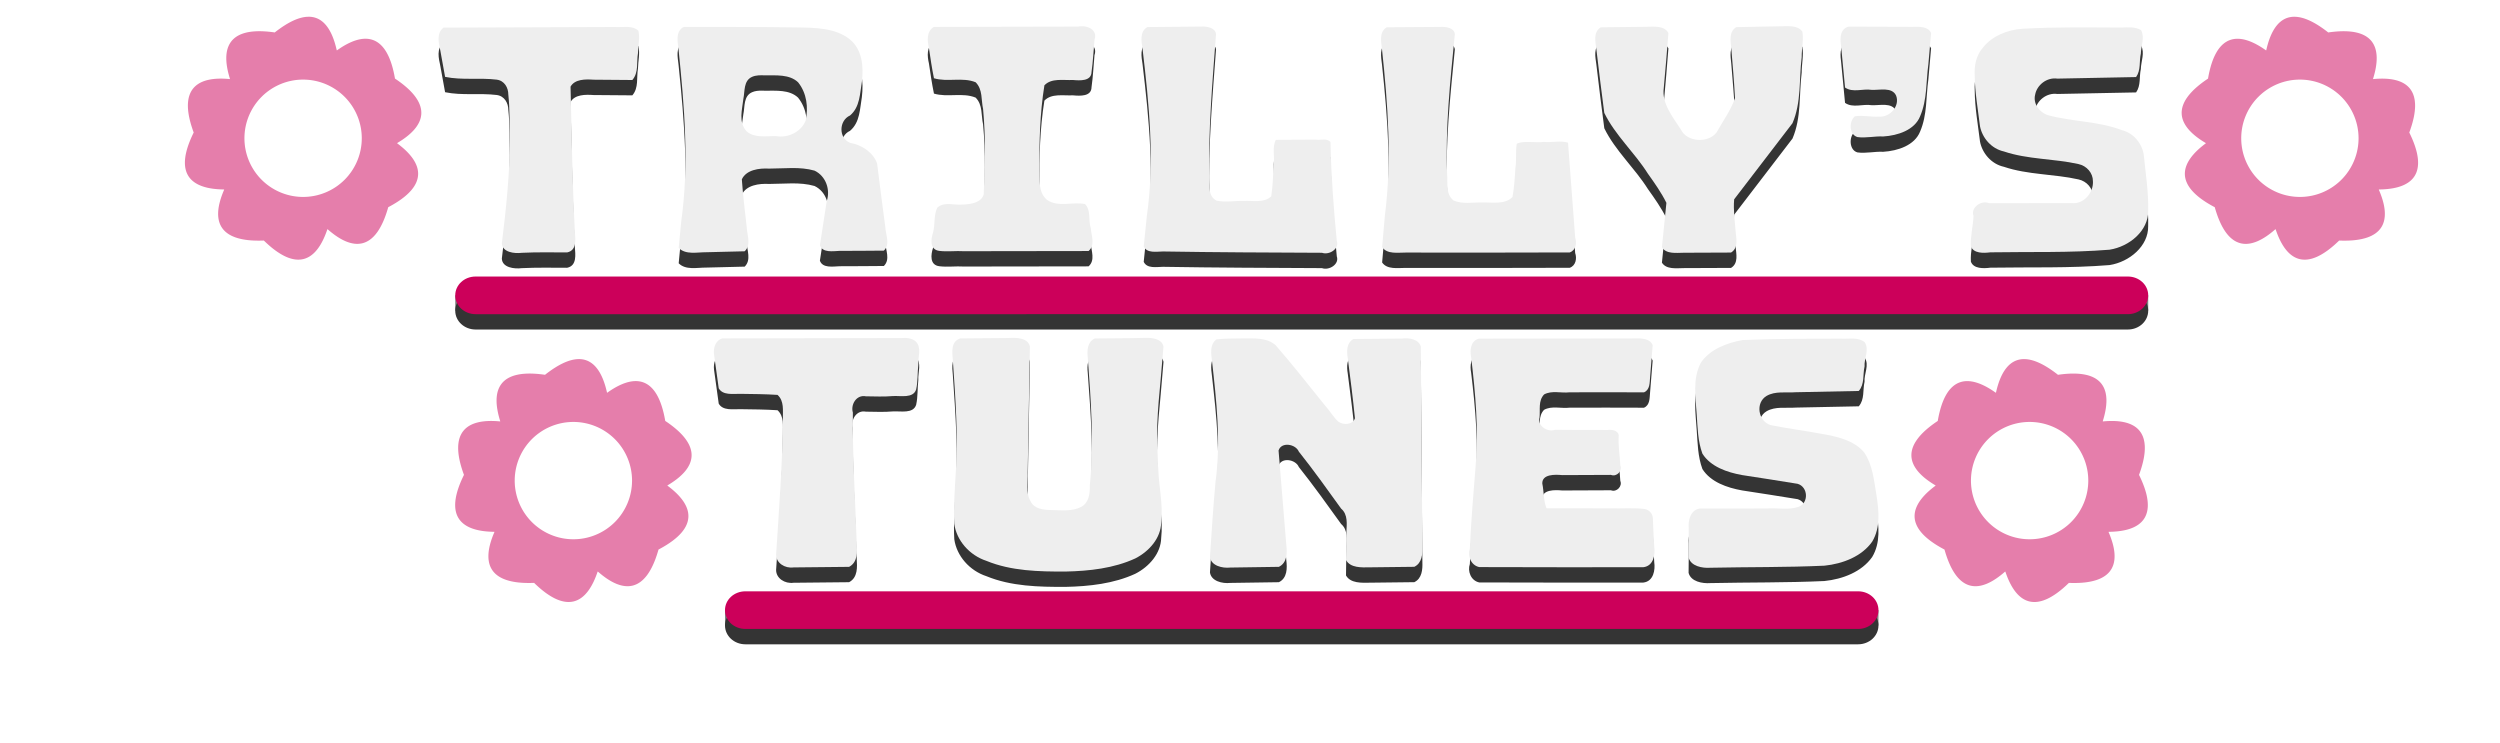 <?xml version="1.0" encoding="UTF-8" standalone="no"?>
<!-- Generator: Adobe Illustrator 24.1.0, SVG Export Plug-In . SVG Version: 6.00 Build 0)  -->

<svg
   version="1.1"
   id="png"
   x="0px"
   y="0px"
   viewBox="0 0 555 165"
   xml:space="preserve"
   sodipodi:docname="title-darkmode.svg"
   width="555"
   height="165"
   inkscape:version="1.3.2 (091e20e, 2023-11-25, custom)"
   xmlns:inkscape="http://www.inkscape.org/namespaces/inkscape"
   xmlns:sodipodi="http://sodipodi.sourceforge.net/DTD/sodipodi-0.dtd"
   xmlns="http://www.w3.org/2000/svg"
   xmlns:svg="http://www.w3.org/2000/svg"><defs
   id="defs7239" /><sodipodi:namedview
   id="namedview7237"
   pagecolor="#ffffff"
   bordercolor="#000000"
   borderopacity="0.25"
   inkscape:showpageshadow="2"
   inkscape:pageopacity="0.0"
   inkscape:pagecheckerboard="0"
   inkscape:deskcolor="#d1d1d1"
   showgrid="false"
   inkscape:zoom="0.61202959"
   inkscape:cx="442.78905"
   inkscape:cy="215.67585"
   inkscape:window-width="1920"
   inkscape:window-height="991"
   inkscape:window-x="-9"
   inkscape:window-y="-9"
   inkscape:window-maximized="1"
   inkscape:current-layer="g2434" />
<style
   type="text/css"
   id="style7210">
	.st0{fill:#EEEEEE;}
	.st1{fill:#999999;}
	.st2{fill:#555555;}
</style>












<path
   id="path5"
   style="fill:#cc005a;fill-opacity:0.505;stroke:none;stroke-width:9.192;stroke-linecap:square;stroke-miterlimit:10"
   inkscape:transform-center-x="-0.010312475"
   inkscape:transform-center-y="0.0051440177"
   d="m 128.402,79.721 c -1.965,0.04 -4.414,1.122 -7.406,3.482 -10.296,-1.497 -12.123,3.374 -9.943,10.307 -0.006,0.008 -0.011,0.014 -0.018,0.021 -0.006,0.008 -0.011,0.015 -0.018,0.023 -7.235,-0.691 -11.621,2.107 -8.016,11.867 -4.605,9.329 -0.536,12.571 6.73,12.641 0.006,0.009 0.01,0.016 0.016,0.025 0.006,0.009 0.011,0.016 0.018,0.025 -2.891,6.666 -1.586,11.701 8.809,11.289 7.448,7.261 11.788,4.393 14.1,-2.494 0.011,-0.003 0.02,-0.005 0.031,-0.008 0.011,-0.003 0.018,-0.007 0.029,-0.01 5.446,4.81 10.637,5.123 13.457,-4.891 9.208,-4.84 7.823,-9.853 1.986,-14.18 6e-4,-0.011 0.002,-0.02 0.002,-0.031 5.6e-4,-0.011 -5.6e-4,-0.019 0,-0.029 6.259,-3.694 8.162,-8.535 -0.492,-14.312 -1.758,-10.252 -6.954,-10.484 -12.873,-6.27 -0.01,-0.004 -0.017,-0.008 -0.027,-0.012 -0.011,-0.004 -0.019,-0.006 -0.029,-0.01 -1,-4.494 -2.957,-7.505 -6.355,-7.436 z m -1.111,13.951 a 13.024,13.024 0 0 1 13.023,13.023 13.024,13.024 0 0 1 -13.023,13.023 13.024,13.024 0 0 1 -13.025,-13.023 13.024,13.024 0 0 1 13.025,-13.023 z" /><g
   clip-path="url(#p.0)"
   id="g2434"
   style="fill:none;stroke:none;stroke-linecap:square;stroke-miterlimit:10"
   transform="matrix(1.842,0,0,1.702,-555.693,-568.527)"><rect
     style="fill:#7f7f7f;fill-opacity:1;stroke-width:9.338;stroke-linecap:square"
     id="rect2"
     width="139.018"
     height="2.001"
     x="389.056"
     y="413.617" /><rect
     style="fill:#7f7f7f;fill-opacity:1;stroke-width:11.314;stroke-linecap:square"
     id="rect1"
     width="204.04"
     height="2.002"
     x="356.545"
     y="372.558" /><path
     id="path2856-3"
     style="fill:#343434;fill-opacity:1;stroke:none;stroke-width:2.225;stroke-linecap:square;stroke-miterlimit:10"
     d="m 516.904,339.456 c -0.253,0.004 -0.501,0.014 -0.729,0.01 -1.746,0.036 -3.492,0.073 -5.238,0.109 -0.909,0.592 -0.691,1.825 -0.605,2.742 0.165,2.171 0.347,4.342 0.449,6.518 -0.501,1.592 -1.454,2.979 -2.209,4.453 -0.989,1.463 -3.578,1.3 -4.301,-0.34 -0.987,-1.664 -2.337,-3.396 -2.072,-5.451 0.203,-2.382 0.387,-4.766 0.559,-7.15 -0.466,-0.977 -1.714,-0.836 -2.611,-0.816 -1.847,0.028 -3.694,0.045 -5.541,0.068 -0.937,0.626 -0.644,1.905 -0.533,2.844 0.301,2.776 0.62,5.549 0.957,8.32 1.31,2.915 3.658,5.175 5.252,7.92 0.811,1.229 1.62,2.469 2.234,3.811 -0.18,1.933 -0.361,3.866 -0.541,5.799 0.534,0.915 1.739,0.719 2.631,0.711 1.9,-0.017 3.799,-0.016 5.699,-0.025 0.924,-0.608 0.622,-1.847 0.553,-2.768 -0.106,-1.389 -0.288,-2.781 -0.176,-4.176 2.342,-3.311 4.686,-6.621 7.031,-9.93 1.082,-2.726 0.778,-5.732 1.107,-8.598 -0.009,-1.104 0.255,-2.27 0.084,-3.338 -0.431,-0.682 -1.24,-0.726 -2,-0.713 z m -84.881,0.004 c -0.142,0.002 -0.287,0.018 -0.428,0.047 -5.789,0.007 -11.58,0.028 -17.369,0.041 -0.912,0.585 -0.788,1.837 -0.592,2.758 0.183,1.315 0.355,2.631 0.605,3.936 1.631,0.532 3.423,-0.176 5.02,0.521 0.877,0.937 0.657,2.322 0.9,3.486 0.327,3.702 0.222,7.424 0.076,11.133 -0.261,1.083 -1.556,1.301 -2.502,1.332 -1.021,0.127 -2.274,-0.427 -3.098,0.414 -0.449,1.022 -0.237,2.173 -0.504,3.238 -0.266,0.853 -0.436,2.254 0.777,2.398 0.974,0.129 1.959,-0.032 2.939,0.037 5.01,-0.008 10.02,-0.015 15.029,-0.023 0.824,-0.796 0.329,-2.014 0.26,-2.992 -0.319,-1.018 0.067,-2.276 -0.686,-3.135 -1.508,-0.331 -3.235,0.464 -4.582,-0.541 -1.08,-0.975 -0.866,-2.572 -0.916,-3.883 -0.029,-3.695 0.055,-7.403 0.598,-11.064 0.859,-0.975 2.289,-0.63 3.432,-0.693 0.875,0.087 2.238,0.167 2.25,-1.059 0.182,-1.389 0.238,-2.792 0.357,-4.188 0.362,-1.147 -0.572,-1.78 -1.568,-1.764 z m 14.648,0.035 c -0.096,-0.001 -0.189,10e-4 -0.275,0.008 -2.145,0.021 -4.289,0.042 -6.434,0.062 -0.951,0.589 -0.72,1.876 -0.586,2.807 0.795,7.241 1.484,14.58 0.521,21.842 l -0.375,3.969 c 0.387,0.915 1.539,0.666 2.328,0.652 6.382,0.118 12.767,0.138 19.15,0.172 0.9,0.344 2.124,-0.54 1.791,-1.531 -0.383,-4.295 -0.685,-8.6 -0.762,-12.912 -0.431,-0.555 -1.177,-0.204 -1.758,-0.314 -1.608,0.009 -3.216,0.018 -4.824,0.027 -0.496,1.041 -0.083,2.212 -0.281,3.307 -0.048,1.355 -0.087,2.712 -0.275,4.057 -0.858,0.904 -2.216,0.539 -3.32,0.605 -1.085,-0.034 -2.181,0.207 -3.256,-0.033 -0.978,-0.516 -0.909,-1.79 -0.873,-2.734 -0.172,-6.342 0.363,-12.672 0.793,-18.994 -0.08,-0.754 -0.896,-0.979 -1.564,-0.988 z m 77.811,0.012 -0.176,0.053 c -1.011,0.482 -0.821,1.783 -0.721,2.699 l 0.459,5.191 c 0.931,0.709 2.135,0.123 3.184,0.303 0.979,0.062 2.461,-0.406 2.961,0.736 0.497,1.294 -0.666,2.87 -2.057,2.762 -0.969,0.063 -1.943,-0.22 -2.908,-0.043 -0.742,0.661 -0.682,2.411 0.316,2.705 1.034,0.158 2.068,-0.141 3.104,-0.08 1.762,-0.115 3.793,-0.841 4.449,-2.641 0.862,-2.157 0.703,-4.528 0.994,-6.795 l 0.328,-4.059 c -0.363,-0.904 -1.493,-0.821 -2.297,-0.805 -2.545,0.002 -5.091,-0.02 -7.637,-0.027 z m -48.967,0.033 c -0.092,-0.001 -0.181,10e-4 -0.264,0.008 -2.146,0.016 -4.293,0.031 -6.439,0.047 -0.947,0.609 -0.679,1.891 -0.578,2.83 0.714,7.205 1.214,14.491 0.354,21.707 -0.111,1.379 -0.223,2.758 -0.334,4.137 0.602,0.954 1.887,0.704 2.84,0.709 6.591,0.013 13.182,0.008 19.773,-0.016 0.743,-0.284 0.878,-1.243 0.654,-1.922 l -0.863,-12.402 c -0.948,-0.291 -1.943,0.008 -2.912,-0.092 -1.037,0.141 -2.478,-0.199 -3.268,0.236 -0.168,1.06 -0.005,2.143 -0.168,3.205 -0.066,1.254 -0.138,2.509 -0.346,3.748 -0.922,1.011 -2.426,0.676 -3.639,0.709 -1.153,-0.029 -2.371,0.25 -3.461,-0.256 -0.972,-0.827 -0.686,-2.239 -0.775,-3.365 -0.236,-6.125 0.373,-12.238 0.928,-18.33 -0.056,-0.735 -0.858,-0.946 -1.502,-0.953 z m -91.383,0.004 -0.16,0.066 c -0.894,0.644 -0.615,1.891 -0.52,2.824 0.713,7.463 1.3,15.012 0.33,22.48 -0.102,1.153 -0.205,2.307 -0.307,3.461 0.845,0.919 2.201,0.555 3.297,0.561 1.553,-0.042 3.105,-0.083 4.658,-0.125 0.813,-0.87 0.277,-2.121 0.242,-3.156 -0.218,-2.074 -0.453,-4.147 -0.588,-6.229 0.534,-1.247 2.08,-1.476 3.283,-1.4 1.822,-3e-5 3.716,-0.284 5.48,0.266 1.393,0.721 1.926,2.535 1.467,3.979 l -0.82,5.764 c 0.32,0.996 1.558,0.761 2.365,0.725 1.782,0.007 3.564,-0.025 5.346,-0.033 0.799,-0.864 0.205,-2.072 0.17,-3.088 -0.343,-2.75 -0.671,-5.502 -0.984,-8.256 -0.453,-1.441 -1.816,-2.441 -3.266,-2.719 -1.407,-0.621 -1.35,-2.91 -0.002,-3.564 1.219,-1.11 1.184,-2.901 1.43,-4.408 0.206,-1.899 0.081,-4.129 -1.428,-5.502 -1.744,-1.529 -4.213,-1.537 -6.404,-1.574 -4.529,-0.076 -9.06,-0.06 -13.59,-0.07 z m -7.244,0.002 c -0.383,0.01 -0.769,0.04 -1.121,0.01 l -20.635,0.082 c -0.885,0.733 -0.577,2.016 -0.387,2.988 0.192,1.145 0.384,2.29 0.576,3.436 2.042,0.458 4.16,0.09 6.215,0.361 0.954,0.132 1.405,1.067 1.406,1.945 0.195,1.954 0.136,3.924 0.18,5.885 -0.005,4.52 -0.445,9.025 -0.961,13.512 0.044,1.175 1.498,1.374 2.418,1.244 1.815,-0.094 3.632,-0.054 5.449,-0.049 1.21,-0.263 0.995,-1.764 0.934,-2.695 -0.3,-6.305 -0.383,-12.618 -0.52,-18.928 0.512,-0.993 1.804,-0.981 2.766,-0.908 1.561,0.014 3.121,0.027 4.682,0.041 0.791,-0.985 0.485,-2.326 0.678,-3.486 0.013,-0.977 0.262,-1.964 0.051,-2.936 -0.46,-0.478 -1.092,-0.518 -1.73,-0.502 z m 181.053,0.059 c -0.207,0.006 -0.414,0.018 -0.615,0.025 -3.965,-0.013 -7.94,-0.09 -11.9,0.158 -1.839,0.132 -3.672,0.949 -4.77,2.471 -0.808,1.003 -1.043,2.315 -0.982,3.572 0.015,2.241 0.389,4.461 0.639,6.682 0.274,1.498 1.347,2.909 2.873,3.275 2.889,1.058 6.03,0.926 8.994,1.646 1.013,0.236 1.742,1.183 1.742,2.219 0.098,1.412 -1.024,3.042 -2.559,2.875 -3.32,0.004 -6.639,0.01 -9.959,0.014 -0.971,-0.446 -2.246,0.606 -1.875,1.645 -0.04,1.328 -0.39,2.65 -0.316,3.975 0.318,0.947 1.529,0.9 2.342,0.787 4.79,-0.088 9.596,0.079 14.373,-0.342 2.416,-0.412 4.688,-2.498 4.65,-5.061 0.06,-2.48 -0.318,-4.939 -0.539,-7.402 -0.227,-1.419 -1.223,-2.765 -2.65,-3.139 -2.833,-1.178 -5.98,-1.081 -8.893,-1.947 -1.072,-0.376 -1.808,-1.538 -1.539,-2.67 0.202,-1.241 1.39,-2.299 2.682,-2.098 3.162,-0.068 6.323,-0.135 9.484,-0.203 0.593,-0.906 0.36,-2.041 0.574,-3.051 0.018,-1.016 0.503,-2.096 0.029,-3.072 -0.537,-0.342 -1.165,-0.377 -1.785,-0.359 z m -164.479,6.25 c 0.13,7.9e-4 0.259,0.006 0.387,0.012 1.358,0.011 2.973,-0.164 4.012,0.9 1.057,1.414 1.261,3.328 0.908,5.016 -0.493,1.398 -2.082,2.296 -3.535,2.01 -1.194,-0.032 -2.623,0.295 -3.574,-0.631 -1.02,-1.186 -0.525,-2.842 -0.391,-4.236 0.191,-0.97 -4e-5,-2.373 1.059,-2.867 0.355,-0.169 0.746,-0.205 1.135,-0.203 z m -34.463,26.25 c -1.36,0 -2.455,1.095 -2.455,2.455 0,1.36 1.095,2.455 2.455,2.455 h 199.129 c 1.36,0 2.455,-1.095 2.455,-2.455 0,-1.36 -1.095,-2.455 -2.455,-2.455 z m 80.992,7.998 c -0.114,-0.002 -0.226,-7.1e-4 -0.332,0.004 -2.009,0.066 -4.021,0.045 -6.031,0.078 -0.903,0.43 -0.945,1.578 -0.855,2.441 0.381,5.559 0.772,11.149 0.254,16.713 0.025,1.001 -0.077,2.249 -1.035,2.812 -1.1,0.625 -2.403,0.429 -3.609,0.414 -0.941,-0.013 -2.068,-0.152 -2.492,-1.135 -0.646,-1.161 -0.3,-2.522 -0.354,-3.779 0.089,-5.474 0.178,-10.948 0.268,-16.422 -0.235,-1.147 -1.647,-1.174 -2.58,-1.104 -1.935,0.018 -3.87,0.035 -5.805,0.053 -1.147,0.364 -0.998,1.795 -0.908,2.746 0.319,5.084 0.682,10.185 0.328,15.277 -0.099,2.052 -0.261,4.113 -0.15,6.166 0.274,2.16 1.826,4.098 3.881,4.826 2.98,1.327 6.314,1.402 9.521,1.391 2.867,-0.067 5.817,-0.417 8.412,-1.711 1.693,-0.934 3.079,-2.666 3.121,-4.662 0.246,-2.348 -0.276,-4.681 -0.352,-7.023 -0.33,-3.891 -0.069,-7.799 0.291,-11.678 0.113,-1.426 0.227,-2.852 0.34,-4.277 -0.168,-0.894 -1.111,-1.115 -1.912,-1.131 z m -29.203,0.01 c -0.151,-0.005 -0.303,0.002 -0.449,0.018 -7.194,0.014 -14.388,0.029 -21.582,0.043 -0.873,0.241 -1.11,1.275 -1.025,2.066 0.192,1.479 0.381,2.962 0.568,4.443 0.494,0.94 1.709,0.711 2.588,0.723 1.501,0.024 3.002,0.031 4.5,0.137 0.82,0.802 0.625,2.043 0.645,3.08 -0.044,5.923 -0.466,11.834 -0.816,17.744 -0.013,1.107 1.064,1.835 2.1,1.68 2.232,-0.013 4.465,-0.043 6.697,-0.074 1.065,-0.614 0.981,-1.999 0.918,-3.061 -0.181,-5.689 -0.513,-11.376 -0.467,-17.07 -0.283,-0.991 0.399,-2.362 1.576,-2.113 1.082,0.01 2.167,0.074 3.246,-0.031 0.947,-0.065 2.439,0.334 2.805,-0.855 0.221,-1.062 0.147,-2.164 0.264,-3.242 -0.062,-0.997 0.449,-2.226 -0.32,-3.033 -0.334,-0.312 -0.792,-0.437 -1.246,-0.453 z m 60.207,0.053 c -0.113,0.004 -0.223,0.015 -0.328,0.031 -1.956,0.019 -3.913,0.038 -5.869,0.057 -0.852,0.504 -0.823,1.638 -0.688,2.494 0.312,2.612 0.625,5.224 0.865,7.844 -0.243,0.848 -1.379,0.929 -1.994,0.449 -0.661,-0.652 -1.089,-1.522 -1.701,-2.232 -1.928,-2.594 -3.824,-5.211 -5.852,-7.729 -1.062,-1.06 -2.715,-0.896 -4.086,-0.9 -1.022,0.016 -2.047,9e-5 -3.062,0.127 -0.819,0.669 -0.642,1.844 -0.535,2.77 0.541,5.239 1.098,10.54 0.43,15.795 -0.281,3.271 -0.468,6.549 -0.672,9.826 0.147,1.132 1.481,1.484 2.453,1.369 1.951,-0.031 3.902,-0.063 5.854,-0.094 1.016,-0.533 1.01,-1.852 0.896,-2.844 -0.319,-4.11 -0.63,-8.219 -0.936,-12.33 0.339,-1.178 2.063,-0.848 2.443,0.146 1.781,2.421 3.434,4.932 5.098,7.434 0.852,0.788 0.674,2.054 0.633,3.096 -0.015,1.206 -0.03,2.413 -0.045,3.619 0.546,1.035 1.877,0.965 2.881,0.943 1.783,-0.023 3.567,-0.046 5.35,-0.068 0.936,-0.482 1.006,-1.678 0.975,-2.605 -0.061,-8.709 -0.127,-17.418 -0.189,-26.127 -0.211,-0.823 -1.13,-1.102 -1.92,-1.07 z m 27.688,0.012 -0.184,0.002 -0.164,0.002 c -6.141,0.009 -12.283,0.018 -18.424,0.027 -1.03,0.291 -1.086,1.571 -0.928,2.445 0.52,4.691 0.913,9.425 0.539,14.143 -0.266,3.6 -0.549,7.199 -0.697,10.807 -0.299,0.914 0.115,2.167 1.131,2.4 6.59,0.038 13.18,0.012 19.77,0.018 1.24,-0.15 1.462,-1.647 1.324,-2.66 -0.084,-1.229 -0.116,-2.461 -0.166,-3.691 -0.008,-0.689 -0.53,-1.259 -1.229,-1.27 -1.269,-0.134 -2.55,-0.019 -3.824,-0.06 l -7.768,-0.008 c -0.378,-1.037 -0.302,-2.161 -0.508,-3.232 -0.024,-1.23 1.533,-1.18 2.4,-1.092 1.958,0.002 3.917,-0.009 5.875,-0.027 0.71,0.301 1.402,-0.554 1.131,-1.219 -0.059,-1.325 -0.281,-2.646 -0.193,-3.975 -0.103,-0.602 -0.832,-0.745 -1.34,-0.666 -2.113,0.018 -4.225,-0.014 -6.338,-0.023 -0.954,0.361 -2.148,-0.56 -1.871,-1.59 0.106,-1.008 -0.181,-2.188 0.553,-3.02 0.926,-0.557 2.051,-0.147 3.066,-0.279 2.992,-0.007 5.983,-0.014 8.975,0.004 0.734,-0.339 0.67,-1.275 0.732,-1.951 0.104,-1.396 0.209,-2.792 0.312,-4.188 -0.284,-0.89 -1.391,-0.924 -2.176,-0.896 z m 26.031,0.021 c -0.373,0.006 -0.751,0.033 -1.1,0.01 -1.803,0.005 -3.605,0.01 -5.408,0.016 -2.169,0.02 -4.337,0.075 -6.504,0.164 -1.938,0.376 -3.962,1.23 -5.045,2.971 -1.008,2.108 -0.62,4.507 -0.49,6.75 0.112,1.711 0.129,3.461 0.688,5.102 0.985,1.692 2.959,2.436 4.789,2.791 2.228,0.378 4.46,0.736 6.684,1.139 1.275,0.4 1.363,2.499 0.121,2.998 -1.242,0.471 -2.579,0.105 -3.865,0.221 -2.696,0.003 -5.392,0.005 -8.088,0.008 -1.113,0.241 -1.368,1.57 -1.291,2.541 0.01,1.283 -0.003,2.565 -0.016,3.848 0.278,1.129 1.631,1.41 2.637,1.332 4.579,-0.107 9.163,-0.042 13.738,-0.27 2.211,-0.246 4.501,-1.204 5.75,-3.131 1.032,-1.848 0.805,-4.059 0.518,-6.07 -0.3,-1.886 -0.442,-3.89 -1.467,-5.551 -1.231,-1.618 -3.329,-2.113 -5.227,-2.457 -2.025,-0.415 -4.077,-0.686 -6.096,-1.135 -1.494,-0.553 -1.815,-2.92 -0.457,-3.797 1.054,-0.668 2.347,-0.383 3.521,-0.482 2.532,-0.055 5.062,-0.111 7.594,-0.166 0.725,-0.907 0.465,-2.137 0.697,-3.197 -0.072,-1.047 0.6,-2.164 0.023,-3.15 -0.471,-0.442 -1.085,-0.492 -1.707,-0.482 z m -133.203,32.965 c -1.36,0 -2.455,1.095 -2.455,2.455 0,1.36 1.095,2.455 2.455,2.455 h 134.107 c 1.36,0 2.455,-1.095 2.455,-2.455 0,-1.36 -1.095,-2.455 -2.455,-2.455 z" /><path
     style="fill:#eeeeee;stroke-width:2.225;fill-opacity:1"
     d="m 557.326,337.629 c -3.965,-0.013 -7.94,-0.09 -11.9,0.158 -1.839,0.132 -3.673,0.95 -4.771,2.471 -0.808,1.003 -1.042,2.315 -0.982,3.572 0.015,2.241 0.389,4.461 0.639,6.682 0.274,1.498 1.346,2.909 2.872,3.275 2.889,1.058 6.031,0.926 8.995,1.646 1.013,0.236 1.742,1.183 1.742,2.218 0.098,1.412 -1.024,3.043 -2.558,2.876 -3.32,0.004 -6.64,0.009 -9.959,0.013 -0.971,-0.446 -2.246,0.606 -1.875,1.645 -0.04,1.328 -0.39,2.651 -0.316,3.975 0.318,0.947 1.529,0.9 2.342,0.786 4.79,-0.088 9.596,0.078 14.373,-0.343 2.416,-0.412 4.688,-2.497 4.651,-5.06 0.06,-2.48 -0.319,-4.938 -0.539,-7.402 -0.227,-1.419 -1.223,-2.765 -2.651,-3.138 -2.833,-1.178 -5.98,-1.082 -8.892,-1.948 -1.072,-0.376 -1.808,-1.538 -1.54,-2.67 0.202,-1.241 1.389,-2.299 2.681,-2.098 3.162,-0.068 6.323,-0.135 9.485,-0.203 0.593,-0.906 0.359,-2.042 0.573,-3.052 0.018,-1.016 0.504,-2.095 0.03,-3.071 -0.716,-0.455 -1.594,-0.366 -2.4,-0.334 z"
     id="path2856" /><path
     style="fill:#eeeeee;stroke-width:2.225;fill-opacity:1"
     d="m 524.307,337.559 c -1.011,0.482 -0.821,1.783 -0.72,2.7 0.153,1.73 0.306,3.461 0.459,5.191 0.931,0.709 2.135,0.123 3.184,0.303 0.979,0.062 2.462,-0.405 2.962,0.737 0.497,1.294 -0.668,2.869 -2.058,2.761 -0.969,0.063 -1.942,-0.22 -2.907,-0.042 -0.742,0.661 -0.682,2.411 0.316,2.705 1.034,0.158 2.068,-0.14 3.104,-0.079 1.762,-0.115 3.791,-0.84 4.448,-2.64 0.862,-2.157 0.704,-4.529 0.994,-6.795 0.11,-1.353 0.219,-2.706 0.329,-4.059 -0.363,-0.904 -1.494,-0.821 -2.297,-0.805 -2.545,0.002 -5.091,-0.02 -7.636,-0.027 l -0.175,0.052 z"
     id="path2854" /><path
     style="fill:#eeeeee;stroke-width:2.225;fill-opacity:1"
     d="m 516.176,337.465 c -1.746,0.036 -3.492,0.073 -5.238,0.109 -0.909,0.592 -0.691,1.825 -0.605,2.742 0.165,2.171 0.347,4.342 0.449,6.518 -0.501,1.592 -1.454,2.979 -2.209,4.453 -0.989,1.463 -3.578,1.3 -4.301,-0.34 -0.987,-1.664 -2.338,-3.397 -2.073,-5.452 0.203,-2.382 0.388,-4.765 0.559,-7.15 -0.466,-0.977 -1.714,-0.835 -2.611,-0.816 -1.847,0.028 -3.694,0.044 -5.542,0.068 -0.937,0.626 -0.644,1.905 -0.533,2.844 0.301,2.776 0.62,5.549 0.957,8.32 1.31,2.915 3.658,5.176 5.252,7.921 0.811,1.229 1.62,2.468 2.235,3.81 -0.18,1.933 -0.361,3.866 -0.541,5.799 0.534,0.915 1.739,0.718 2.63,0.71 1.9,-0.017 3.8,-0.015 5.7,-0.025 0.924,-0.608 0.622,-1.846 0.553,-2.767 -0.106,-1.389 -0.288,-2.782 -0.176,-4.177 2.342,-3.311 4.686,-6.621 7.031,-9.93 1.082,-2.726 0.778,-5.733 1.107,-8.599 -0.009,-1.104 0.254,-2.27 0.084,-3.338 -0.575,-0.909 -1.818,-0.684 -2.728,-0.702 z"
     id="path2852" /><path
     style="fill:#eeeeee;stroke-width:2.225;fill-opacity:1"
     d="m 475.252,337.547 c -2.146,0.016 -4.293,0.031 -6.439,0.047 -0.947,0.609 -0.679,1.891 -0.578,2.83 0.714,7.205 1.213,14.492 0.353,21.708 -0.111,1.379 -0.222,2.757 -0.333,4.136 0.602,0.954 1.887,0.704 2.84,0.709 6.591,0.013 13.182,0.008 19.773,-0.016 0.743,-0.284 0.878,-1.243 0.654,-1.922 -0.288,-4.134 -0.576,-8.268 -0.863,-12.402 -0.948,-0.291 -1.944,0.008 -2.912,-0.091 -1.037,0.141 -2.478,-0.2 -3.267,0.236 -0.168,1.06 -0.005,2.143 -0.168,3.205 -0.066,1.253 -0.138,2.509 -0.346,3.748 -0.922,1.011 -2.425,0.677 -3.638,0.71 -1.153,-0.029 -2.371,0.249 -3.462,-0.257 -0.972,-0.827 -0.687,-2.24 -0.776,-3.366 -0.236,-6.125 0.374,-12.237 0.928,-18.329 -0.063,-0.84 -1.103,-0.996 -1.766,-0.945 z"
     id="path2850" /><path
     style="fill:#eeeeee;stroke-width:2.225;fill-opacity:1"
     d="m 446.396,337.502 c -2.145,0.021 -4.289,0.042 -6.434,0.062 -0.951,0.589 -0.72,1.876 -0.586,2.807 0.795,7.241 1.485,14.581 0.522,21.842 -0.125,1.323 -0.25,2.646 -0.375,3.968 0.387,0.915 1.539,0.667 2.328,0.653 6.382,0.118 12.767,0.138 19.15,0.171 0.9,0.344 2.124,-0.54 1.791,-1.531 -0.383,-4.295 -0.685,-8.6 -0.762,-12.912 -0.431,-0.555 -1.177,-0.204 -1.758,-0.314 -1.608,0.009 -3.216,0.018 -4.824,0.027 -0.496,1.041 -0.083,2.212 -0.28,3.306 -0.048,1.355 -0.088,2.713 -0.276,4.058 -0.858,0.904 -2.215,0.539 -3.319,0.605 -1.085,-0.034 -2.182,0.207 -3.257,-0.033 -0.978,-0.516 -0.909,-1.79 -0.873,-2.734 -0.172,-6.342 0.363,-12.672 0.793,-18.994 -0.091,-0.862 -1.145,-1.033 -1.84,-0.98 z"
     id="path2848" /><path
     style="fill:#eeeeee;stroke-width:2.225;fill-opacity:1"
     d="m 414.227,337.547 c -0.912,0.585 -0.788,1.837 -0.592,2.758 0.183,1.315 0.355,2.631 0.605,3.936 1.631,0.532 3.423,-0.176 5.02,0.521 0.877,0.937 0.657,2.322 0.901,3.487 0.327,3.702 0.221,7.424 0.076,11.132 -0.261,1.083 -1.556,1.301 -2.502,1.332 -1.021,0.127 -2.274,-0.427 -3.098,0.414 -0.449,1.022 -0.237,2.173 -0.504,3.238 -0.266,0.853 -0.436,2.254 0.777,2.398 0.974,0.129 1.96,-0.031 2.94,0.038 5.01,-0.008 10.019,-0.016 15.029,-0.024 0.824,-0.796 0.329,-2.014 0.26,-2.992 -0.319,-1.018 0.067,-2.276 -0.686,-3.135 -1.508,-0.331 -3.235,0.464 -4.582,-0.541 -1.08,-0.975 -0.866,-2.571 -0.916,-3.882 -0.029,-3.695 0.055,-7.404 0.598,-11.065 0.859,-0.976 2.288,-0.631 3.431,-0.694 0.875,0.087 2.239,0.168 2.251,-1.058 0.182,-1.389 0.238,-2.793 0.358,-4.189 0.414,-1.311 -0.868,-1.948 -1.997,-1.716 -5.789,0.007 -11.58,0.028 -17.369,0.041 z"
     id="path2846" /><path
     id="path2844"
     style="fill:#eeeeee;stroke-width:2.225;fill-opacity:1"
     d="m 383.973,337.609 c -0.894,0.644 -0.615,1.891 -0.52,2.824 0.713,7.463 1.299,15.013 0.33,22.481 -0.102,1.153 -0.204,2.307 -0.306,3.46 0.845,0.919 2.201,0.555 3.297,0.561 1.553,-0.042 3.105,-0.083 4.658,-0.125 0.813,-0.87 0.277,-2.121 0.243,-3.156 -0.218,-2.074 -0.454,-4.147 -0.588,-6.228 0.534,-1.247 2.079,-1.475 3.282,-1.4 1.822,-3e-5 3.716,-0.285 5.481,0.265 1.393,0.721 1.927,2.535 1.467,3.979 -0.273,1.921 -0.547,3.842 -0.82,5.764 0.32,0.996 1.558,0.76 2.365,0.724 1.782,0.007 3.564,-0.025 5.346,-0.033 0.799,-0.864 0.205,-2.072 0.17,-3.088 -0.343,-2.75 -0.671,-5.502 -0.984,-8.256 -0.453,-1.441 -1.816,-2.441 -3.266,-2.719 -1.407,-0.621 -1.35,-2.91 -0.002,-3.564 1.219,-1.11 1.184,-2.901 1.43,-4.409 0.206,-1.899 0.08,-4.128 -1.429,-5.501 -1.744,-1.529 -4.213,-1.538 -6.404,-1.576 -4.529,-0.076 -9.06,-0.059 -13.589,-0.069 z m 9.877,6.256 c 1.358,0.011 2.973,-0.164 4.012,0.9 1.057,1.414 1.262,3.327 0.909,5.015 -0.493,1.398 -2.083,2.296 -3.536,2.01 -1.194,-0.032 -2.623,0.295 -3.574,-0.631 -1.02,-1.186 -0.524,-2.843 -0.39,-4.237 0.191,-0.97 -2.1e-4,-2.372 1.058,-2.867 0.473,-0.226 1.01,-0.214 1.521,-0.191 z" /><path
     style="fill:#eeeeee;stroke-width:2.225;fill-opacity:1"
     d="m 355.133,337.637 c -0.885,0.733 -0.577,2.016 -0.387,2.988 0.192,1.145 0.384,2.29 0.576,3.436 2.042,0.458 4.16,0.09 6.215,0.362 0.954,0.132 1.405,1.067 1.406,1.945 0.195,1.954 0.137,3.923 0.18,5.884 -0.005,4.52 -0.445,9.026 -0.961,13.512 0.044,1.175 1.497,1.375 2.417,1.245 1.815,-0.094 3.633,-0.055 5.45,-0.049 1.21,-0.263 0.996,-1.765 0.934,-2.696 -0.3,-6.305 -0.383,-12.617 -0.52,-18.927 0.512,-0.993 1.804,-0.981 2.766,-0.908 1.561,0.014 3.121,0.027 4.682,0.041 0.791,-0.985 0.485,-2.327 0.677,-3.487 0.013,-0.977 0.263,-1.963 0.051,-2.935 -0.737,-0.764 -1.911,-0.412 -2.851,-0.492 -6.879,0.027 -13.757,0.054 -20.636,0.082 z"
     id="path2430" /><path
     style="fill:#eeeeee;stroke-width:2.225;fill-opacity:1"
     d="m 518.207,378.223 c -2.169,0.02 -4.337,0.075 -6.504,0.164 -1.938,0.376 -3.962,1.23 -5.045,2.971 -1.008,2.108 -0.62,4.507 -0.49,6.75 0.112,1.711 0.129,3.461 0.688,5.102 0.985,1.692 2.959,2.436 4.789,2.791 2.228,0.378 4.46,0.736 6.684,1.139 1.275,0.4 1.363,2.499 0.121,2.998 -1.242,0.471 -2.579,0.106 -3.864,0.221 -2.696,0.003 -5.392,0.005 -8.089,0.008 -1.113,0.241 -1.369,1.569 -1.292,2.541 0.01,1.283 -0.002,2.565 -0.015,3.848 0.278,1.129 1.631,1.41 2.637,1.332 4.579,-0.107 9.162,-0.041 13.738,-0.269 2.211,-0.246 4.501,-1.204 5.75,-3.131 1.032,-1.848 0.805,-4.059 0.518,-6.07 -0.3,-1.886 -0.442,-3.89 -1.467,-5.551 -1.231,-1.618 -3.328,-2.112 -5.226,-2.457 -2.025,-0.415 -4.077,-0.686 -6.096,-1.135 -1.494,-0.553 -1.815,-2.92 -0.457,-3.797 1.054,-0.668 2.346,-0.383 3.521,-0.483 2.532,-0.055 5.063,-0.111 7.595,-0.166 0.725,-0.907 0.465,-2.137 0.697,-3.197 -0.072,-1.047 0.6,-2.164 0.023,-3.15 -0.754,-0.708 -1.875,-0.411 -2.806,-0.473 -1.803,0.005 -3.606,0.011 -5.409,0.016 z"
     id="path2867" /><path
     style="fill:#eeeeee;stroke-width:2.225;fill-opacity:1"
     d="m 498.336,378.18 c -6.141,0.009 -12.283,0.018 -18.424,0.027 -1.03,0.291 -1.087,1.572 -0.928,2.446 0.52,4.691 0.914,9.423 0.541,14.141 -0.266,3.6 -0.55,7.2 -0.698,10.808 -0.299,0.914 0.115,2.167 1.131,2.4 6.59,0.038 13.18,0.012 19.77,0.018 1.24,-0.15 1.462,-1.648 1.324,-2.661 -0.084,-1.229 -0.116,-2.461 -0.166,-3.691 -0.008,-0.689 -0.53,-1.259 -1.229,-1.27 -1.269,-0.134 -2.549,-0.018 -3.823,-0.06 -2.589,-0.003 -5.179,-0.006 -7.768,-0.009 -0.378,-1.037 -0.302,-2.161 -0.508,-3.232 -0.024,-1.23 1.534,-1.18 2.401,-1.092 1.958,0.002 3.916,-0.009 5.875,-0.027 0.71,0.301 1.402,-0.554 1.131,-1.219 -0.059,-1.325 -0.281,-2.646 -0.193,-3.975 -0.103,-0.602 -0.832,-0.745 -1.34,-0.666 -2.113,0.018 -4.225,-0.014 -6.338,-0.023 -0.954,0.361 -2.148,-0.56 -1.871,-1.59 0.106,-1.008 -0.181,-2.188 0.553,-3.02 0.926,-0.557 2.05,-0.146 3.066,-0.278 2.992,-0.007 5.983,-0.015 8.975,0.003 0.734,-0.339 0.67,-1.275 0.732,-1.951 0.104,-1.396 0.209,-2.792 0.312,-4.188 -0.284,-0.89 -1.392,-0.923 -2.176,-0.895 l -0.183,0.002 z"
     id="path2865" /><path
     style="fill:#eeeeee;stroke-width:2.225;fill-opacity:1"
     d="m 451.344,378.178 c -1.022,0.016 -2.047,9e-5 -3.062,0.127 -0.819,0.669 -0.642,1.844 -0.535,2.77 0.541,5.239 1.097,10.54 0.429,15.795 -0.281,3.271 -0.468,6.549 -0.672,9.826 0.147,1.132 1.481,1.483 2.453,1.368 1.951,-0.031 3.903,-0.062 5.854,-0.093 1.016,-0.533 1.009,-1.851 0.896,-2.843 -0.319,-4.11 -0.63,-8.22 -0.935,-12.331 0.339,-1.178 2.064,-0.848 2.444,0.146 1.781,2.421 3.433,4.932 5.097,7.434 0.852,0.788 0.674,2.054 0.633,3.096 -0.015,1.206 -0.03,2.413 -0.045,3.619 0.546,1.035 1.877,0.965 2.881,0.943 1.783,-0.023 3.566,-0.045 5.349,-0.068 0.936,-0.482 1.007,-1.678 0.975,-2.605 -0.061,-8.709 -0.127,-17.418 -0.19,-26.127 -0.241,-0.94 -1.408,-1.171 -2.248,-1.039 -1.956,0.019 -3.913,0.038 -5.869,0.057 -0.852,0.504 -0.824,1.637 -0.688,2.494 0.312,2.612 0.626,5.224 0.866,7.844 -0.243,0.848 -1.379,0.929 -1.994,0.449 -0.661,-0.652 -1.089,-1.521 -1.701,-2.232 -1.928,-2.594 -3.824,-5.212 -5.852,-7.729 -1.062,-1.06 -2.715,-0.896 -4.086,-0.9 z"
     id="path2863" /><path
     style="fill:#eeeeee;stroke-width:2.225;fill-opacity:1"
     d="m 439.66,378.105 c -2.009,0.066 -4.021,0.045 -6.031,0.078 -0.903,0.43 -0.945,1.577 -0.855,2.441 0.381,5.559 0.771,11.15 0.253,16.713 0.025,1.001 -0.077,2.249 -1.035,2.812 -1.1,0.625 -2.404,0.429 -3.61,0.414 -0.941,-0.013 -2.067,-0.151 -2.491,-1.134 -0.646,-1.161 -0.3,-2.522 -0.354,-3.779 0.089,-5.474 0.178,-10.948 0.267,-16.422 -0.235,-1.147 -1.648,-1.175 -2.58,-1.104 -1.935,0.018 -3.87,0.035 -5.804,0.053 -1.147,0.364 -0.999,1.796 -0.909,2.747 0.319,5.084 0.684,10.185 0.33,15.278 -0.099,2.052 -0.262,4.111 -0.152,6.165 0.274,2.16 1.826,4.098 3.881,4.826 2.98,1.327 6.315,1.403 9.522,1.392 2.867,-0.067 5.817,-0.417 8.412,-1.711 1.693,-0.934 3.078,-2.666 3.12,-4.663 0.246,-2.348 -0.277,-4.679 -0.352,-7.022 -0.33,-3.891 -0.067,-7.799 0.292,-11.678 0.113,-1.426 0.226,-2.852 0.339,-4.278 -0.192,-1.022 -1.396,-1.164 -2.244,-1.127 z"
     id="path2861" /><path
     style="fill:#eeeeee;stroke-width:2.225;fill-opacity:1"
     d="m 410.34,378.129 c -7.194,0.014 -14.388,0.029 -21.582,0.043 -0.873,0.241 -1.111,1.276 -1.026,2.067 0.192,1.479 0.382,2.962 0.569,4.443 0.494,0.94 1.709,0.711 2.588,0.723 1.501,0.024 3.002,0.031 4.5,0.137 0.82,0.802 0.625,2.043 0.645,3.08 -0.044,5.923 -0.466,11.834 -0.816,17.744 -0.013,1.107 1.063,1.835 2.099,1.68 2.232,-0.013 4.466,-0.043 6.698,-0.074 1.065,-0.614 0.981,-1.999 0.918,-3.06 -0.181,-5.689 -0.513,-11.377 -0.467,-17.071 -0.283,-0.991 0.399,-2.362 1.576,-2.113 1.082,0.01 2.167,0.072 3.246,-0.033 0.947,-0.065 2.44,0.335 2.805,-0.855 0.221,-1.062 0.147,-2.164 0.263,-3.241 -0.062,-0.997 0.449,-2.227 -0.32,-3.034 -0.446,-0.416 -1.111,-0.499 -1.695,-0.435 z"
     id="path2432" /><path
     id="rect3975"
     style="fill:#cc005a;fill-opacity:1;stroke-width:3.78;stroke-linecap:round;stroke-linejoin:round;stop-color:#000000"
     d="m 359,370.103 h 199.129 c 1.36,0 2.455,1.095 2.455,2.455 0,1.36 -1.095,2.455 -2.455,2.455 H 359 c -1.36,0 -2.455,-1.095 -2.455,-2.455 0,-1.36 1.095,-2.455 2.455,-2.455 z" /><path
     id="rect3975-7"
     style="fill:#cc005a;fill-opacity:1;stroke-width:3.12;stroke-linecap:round;stroke-linejoin:round;stop-color:#000000"
     d="m 391.511,411.162 h 134.108 c 1.36,0 2.455,1.095 2.455,2.455 0,1.36 -1.095,2.455 -2.455,2.455 H 391.511 c -1.36,0 -2.455,-1.095 -2.455,-2.455 0,-1.36 1.095,-2.455 2.455,-2.455 z" /></g><path
   id="path6"
   style="fill:#cc005a;fill-opacity:0.505;stroke:none;stroke-width:9.192;stroke-linecap:square;stroke-miterlimit:10"
   inkscape:transform-center-x="0.010303693"
   inkscape:transform-center-y="0.0051440177"
   d="m 449.465,79.721 c -3.399,-0.069 -5.357,2.942 -6.357,7.436 -0.01,0.004 -0.018,0.006 -0.027,0.01 -0.011,0.004 -0.019,0.008 -0.029,0.012 -5.919,-4.213 -11.113,-3.982 -12.871,6.27 -8.655,5.777 -6.751,10.619 -0.492,14.312 5.6e-4,0.011 -5.6e-4,0.019 0,0.029 5.6e-4,0.011 0.002,0.019 0.002,0.029 -5.838,4.327 -7.223,9.341 1.986,14.182 2.82,10.014 8.011,9.701 13.457,4.891 0.011,0.003 0.018,0.006 0.029,0.01 0.011,0.002 0.019,0.003 0.029,0.006 2.312,6.889 6.651,9.757 14.1,2.496 10.396,0.413 11.702,-4.623 8.811,-11.289 0.007,-0.009 0.011,-0.016 0.018,-0.025 0.006,-0.009 0.01,-0.016 0.016,-0.025 7.266,-0.07 11.334,-3.312 6.729,-12.641 3.605,-9.76 -0.779,-12.558 -8.014,-11.867 -0.007,-0.008 -0.011,-0.015 -0.018,-0.023 -0.007,-0.009 -0.013,-0.015 -0.019,-0.023 2.179,-6.932 0.353,-11.802 -9.943,-10.305 -2.992,-2.36 -5.439,-3.442 -7.404,-3.482 z m 1.111,13.951 a 13.024,13.024 0 0 1 13.023,13.023 13.024,13.024 0 0 1 -13.023,13.023 13.024,13.024 0 0 1 -13.023,-13.023 13.024,13.024 0 0 1 13.023,-13.023 z" /><path
   id="path7"
   style="fill:#cc005a;fill-opacity:0.505;stroke:none;stroke-width:9.192;stroke-linecap:square;stroke-miterlimit:10"
   inkscape:transform-center-x="-0.010312475"
   inkscape:transform-center-y="0.0051440177"
   d="m 68.402,3.721 c -1.965,0.04 -4.414,1.122 -7.406,3.482 -10.296,-1.497 -12.123,3.374 -9.943,10.307 -0.005,0.009 -0.011,0.014 -0.018,0.021 -0.007,0.009 -0.011,0.015 -0.018,0.023 -7.235,-0.691 -11.621,2.107 -8.016,11.867 -4.605,9.329 -0.536,12.571 6.73,12.641 0.005,0.009 0.009,0.017 0.015,0.025 0.005,0.01 0.011,0.015 0.018,0.025 -2.891,6.666 -1.586,11.701 8.809,11.289 7.448,7.261 11.788,4.393 14.1,-2.494 0.011,-0.003 0.02,-0.005 0.031,-0.009 0.011,-0.003 0.018,-0.007 0.029,-0.01 5.446,4.81 10.637,5.123 13.457,-4.891 9.208,-4.84 7.823,-9.853 1.986,-14.18 6.1e-4,-0.012 10e-4,-0.02 0.002,-0.031 5.5e-4,-0.01 -5.6e-4,-0.019 0,-0.029 6.259,-3.694 8.162,-8.535 -0.492,-14.313 -1.758,-10.252 -6.954,-10.484 -12.873,-6.27 -0.009,-0.003 -0.017,-0.009 -0.027,-0.012 -0.011,-0.003 -0.019,-0.005 -0.029,-0.01 -1,-4.494 -2.957,-7.505 -6.355,-7.436 z M 67.291,17.672 A 13.024,13.024 0 0 1 80.314,30.695 13.024,13.024 0 0 1 67.291,43.719 13.024,13.024 0 0 1 54.266,30.695 13.024,13.024 0 0 1 67.291,17.672 Z" /><path
   id="path8"
   style="fill:#cc005a;fill-opacity:0.505;stroke:none;stroke-width:9.192;stroke-linecap:square;stroke-miterlimit:10"
   inkscape:transform-center-x="0.010303693"
   inkscape:transform-center-y="0.0051440177"
   d="m 509.465,3.721 c -3.399,-0.069 -5.357,2.942 -6.357,7.436 -0.009,0.003 -0.017,0.007 -0.027,0.01 -0.011,0.003 -0.019,0.007 -0.029,0.012 -5.919,-4.213 -11.113,-3.982 -12.871,6.27 -8.655,5.777 -6.751,10.619 -0.492,14.313 5.5e-4,0.01 -5.7e-4,0.019 0,0.029 5.5e-4,0.01 10e-4,0.019 0.002,0.029 -5.838,4.327 -7.223,9.341 1.986,14.182 2.82,10.014 8.011,9.701 13.457,4.891 0.011,0.003 0.018,0.007 0.029,0.01 0.011,0.003 0.019,0.003 0.029,0.005 2.312,6.889 6.651,9.757 14.1,2.496 10.396,0.413 11.702,-4.623 8.811,-11.289 0.006,-0.01 0.011,-0.015 0.018,-0.025 0.006,-0.009 0.009,-0.017 0.015,-0.025 7.266,-0.07 11.334,-3.312 6.729,-12.641 3.605,-9.76 -0.779,-12.558 -8.014,-11.867 -0.007,-0.009 -0.011,-0.015 -0.018,-0.023 -0.007,-0.009 -0.013,-0.015 -0.019,-0.023 2.179,-6.932 0.353,-11.802 -9.943,-10.305 -2.992,-2.36 -5.439,-3.442 -7.404,-3.482 z m 1.111,13.951 A 13.024,13.024 0 0 1 523.6,30.695 13.024,13.024 0 0 1 510.576,43.719 13.024,13.024 0 0 1 497.553,30.695 13.024,13.024 0 0 1 510.576,17.672 Z" /></svg>
